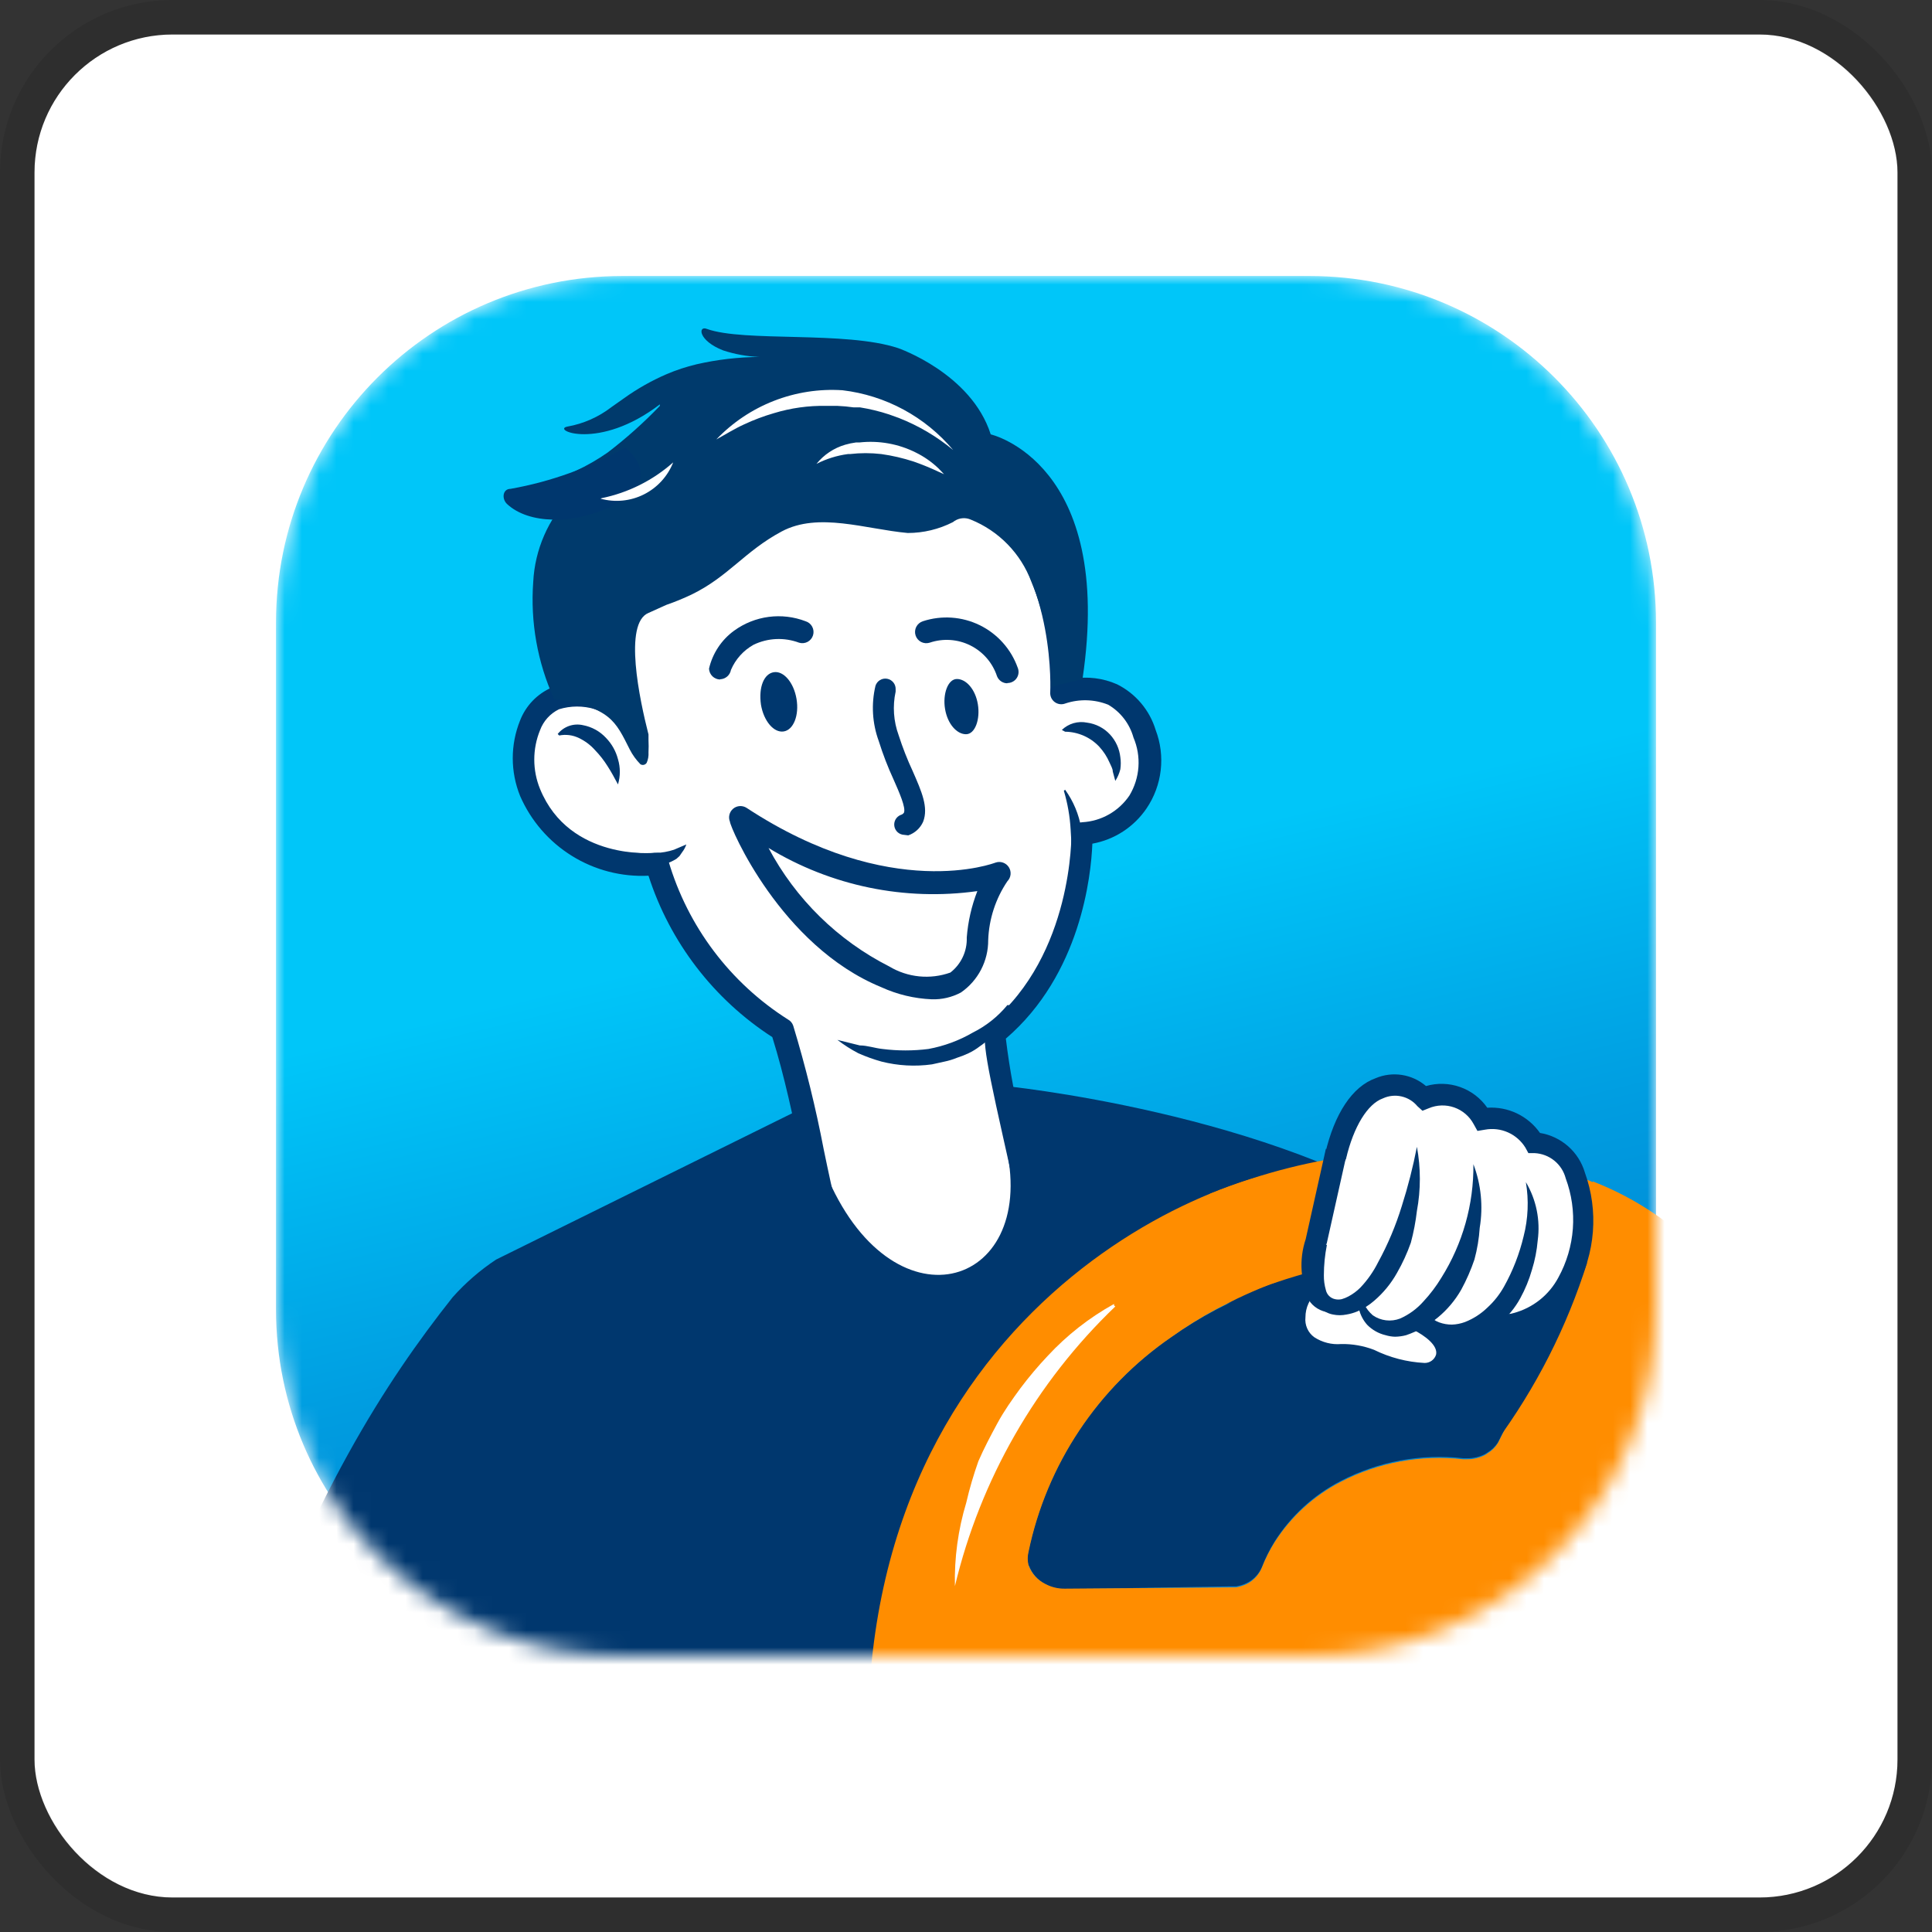 <svg width="112" height="112" viewBox="0 0 112 112" fill="none" xmlns="http://www.w3.org/2000/svg">
<rect x="0" y="0" width="112" height="112" fill="#333333" stroke="none"/>
<g clip-path="url(#clip0_736_539)">
<rect x="2" y="2" width="108" height="108" rx="8" fill="white"/>
<mask id="mask0_736_539" style="mask-type:alpha" maskUnits="userSpaceOnUse" x="16" y="16" width="80" height="80">
<path d="M75.912 16H36.088C24.994 16 16 24.994 16 36.088V75.912C16 87.006 24.994 96 36.088 96H75.912C87.006 96 96 87.006 96 75.912V36.088C96 24.994 87.006 16 75.912 16Z" fill="black"/>
</mask>
<g mask="url(#mask0_736_539)">
<path d="M75.912 16H36.088C24.994 16 16 24.994 16 36.088V75.912C16 87.006 24.994 96 36.088 96H75.912C87.006 96 96 87.006 96 75.912V36.088C96 24.994 87.006 16 75.912 16Z" fill="url(#paint0_linear_736_539)"/>
<path d="M36.731 41.789C36.194 41.137 35.475 40.659 34.665 40.417C33.855 40.175 32.991 40.179 32.184 40.43C30.722 41 29.772 43.529 30.722 45.883C32.608 50.664 38.032 50.079 38.032 50.079C39.202 54.068 41.805 57.484 45.342 59.669C47.126 65.21 47.564 71.365 48.968 72.944C52.184 76.672 54.246 79.362 54.246 79.362L59.86 71.555C59.26 67.52 57.199 60.225 57.74 59.786C62.842 55.547 62.667 48.281 62.667 48.281C63.342 48.243 63.999 48.044 64.582 47.701C65.165 47.358 65.657 46.88 66.018 46.307C66.379 45.735 66.597 45.084 66.655 44.41C66.713 43.736 66.609 43.058 66.351 42.433C66.209 41.938 65.966 41.479 65.636 41.084C65.307 40.689 64.899 40.367 64.438 40.138C63.977 39.91 63.473 39.78 62.959 39.757C62.446 39.734 61.932 39.819 61.453 40.006C61.453 40.006 62.345 25.386 48.588 26.936C42.038 27.652 37.301 30.868 36.058 34.114C35.006 36.95 36.731 41.789 36.731 41.789Z" fill="white"/>
<path d="M54.202 80.006C54.103 80.006 54.006 79.984 53.917 79.941C53.828 79.898 53.751 79.835 53.69 79.757C53.69 79.757 51.599 77.038 48.442 73.383C47.535 72.33 46.98 69.947 46.424 66.936C45.985 64.816 45.488 62.418 44.772 60.123C41.371 57.925 38.835 54.62 37.594 50.766C36.031 50.843 34.482 50.442 33.153 49.616C31.823 48.791 30.777 47.581 30.152 46.146C29.583 44.739 29.583 43.167 30.152 41.76C30.317 41.339 30.563 40.954 30.876 40.627C31.19 40.301 31.565 40.04 31.98 39.859C32.562 39.632 33.187 39.535 33.811 39.575C34.435 39.615 35.043 39.792 35.591 40.093C35.02 38.115 34.99 36.02 35.503 34.026C36.965 30.24 42.301 27.126 48.559 26.439C52.696 25.985 55.971 26.892 58.325 29.114C61.702 32.33 62.14 37.316 62.17 39.348C63.045 39.199 63.945 39.311 64.757 39.669C65.29 39.935 65.764 40.307 66.148 40.762C66.533 41.217 66.821 41.746 66.994 42.316C67.278 43.06 67.379 43.862 67.287 44.653C67.196 45.445 66.915 46.203 66.468 46.862C66.106 47.396 65.642 47.851 65.103 48.203C64.563 48.554 63.958 48.794 63.325 48.909C63.252 50.766 62.652 56.482 58.31 60.21C58.53 62.024 58.867 63.821 59.319 65.591C59.787 67.681 60.254 69.83 60.518 71.439C60.531 71.523 60.528 71.609 60.508 71.691C60.487 71.774 60.451 71.852 60.401 71.921L54.714 79.669C54.654 79.749 54.577 79.814 54.488 79.86C54.399 79.906 54.301 79.93 54.202 79.933V80.006ZM38.12 49.435C38.262 49.433 38.4 49.478 38.514 49.563C38.627 49.647 38.71 49.767 38.749 49.903C39.867 53.708 42.33 56.976 45.678 59.099C45.824 59.177 45.934 59.308 45.985 59.465C46.701 61.825 47.291 64.221 47.754 66.643C48.295 69.246 48.807 71.716 49.494 72.491C51.746 75.108 53.442 77.228 54.26 78.251L59.275 71.409C59.026 69.83 58.573 67.798 58.135 65.854C56.95 60.561 56.863 59.757 57.418 59.304C62.214 55.313 62.111 48.383 62.111 48.324C62.109 48.24 62.124 48.156 62.154 48.077C62.185 47.998 62.231 47.926 62.289 47.865C62.348 47.804 62.417 47.755 62.495 47.721C62.572 47.687 62.655 47.668 62.74 47.666C63.284 47.636 63.814 47.481 64.288 47.212C64.763 46.943 65.168 46.568 65.474 46.117C65.776 45.615 65.955 45.048 65.996 44.464C66.037 43.879 65.938 43.293 65.708 42.754C65.485 41.955 64.961 41.274 64.246 40.854C63.452 40.536 62.571 40.51 61.76 40.781C61.659 40.82 61.55 40.834 61.442 40.82C61.334 40.806 61.232 40.765 61.144 40.701C61.057 40.636 60.987 40.551 60.941 40.453C60.896 40.354 60.876 40.246 60.883 40.137C60.883 40.137 61.219 33.661 57.447 30.079C55.386 28.12 52.462 27.33 48.675 27.754C41.921 28.5 37.725 31.775 36.687 34.509C35.752 37.009 37.316 41.585 37.331 41.643C37.39 41.788 37.395 41.95 37.344 42.098C37.292 42.246 37.189 42.371 37.052 42.448C36.916 42.525 36.756 42.55 36.603 42.517C36.449 42.485 36.313 42.398 36.219 42.272C35.771 41.721 35.168 41.317 34.488 41.111C33.808 40.906 33.082 40.908 32.404 41.117C31.895 41.365 31.502 41.8 31.307 42.33C30.861 43.422 30.861 44.645 31.307 45.737C33.018 49.918 37.93 49.45 37.93 49.435H38.12Z" fill="#00376E"/>
<path d="M32.33 42.55C32.502 42.336 32.73 42.175 32.988 42.084C33.247 41.994 33.525 41.978 33.792 42.038C34.31 42.134 34.782 42.396 35.138 42.784C35.469 43.127 35.705 43.55 35.825 44.012C35.968 44.488 35.968 44.997 35.825 45.474C35.635 45.123 35.444 44.757 35.225 44.421C35.015 44.084 34.77 43.771 34.494 43.485C34.233 43.191 33.914 42.952 33.559 42.784C33.205 42.611 32.804 42.56 32.418 42.637L32.33 42.55Z" fill="#00376E"/>
<path d="M58.398 39.611C58.268 39.611 58.142 39.572 58.035 39.499C57.928 39.426 57.845 39.322 57.798 39.202C57.671 38.817 57.469 38.461 57.204 38.154C56.938 37.848 56.615 37.597 56.252 37.416C55.889 37.235 55.494 37.128 55.089 37.101C54.684 37.074 54.279 37.127 53.895 37.257C53.73 37.309 53.551 37.294 53.398 37.215C53.244 37.135 53.128 36.998 53.076 36.833C53.024 36.668 53.039 36.49 53.118 36.336C53.198 36.182 53.335 36.067 53.5 36.014C54.586 35.658 55.769 35.74 56.795 36.242C57.822 36.745 58.612 37.628 58.997 38.705C59.038 38.803 59.054 38.91 59.044 39.016C59.034 39.122 58.997 39.224 58.938 39.312C58.878 39.4 58.798 39.473 58.703 39.522C58.609 39.572 58.504 39.597 58.398 39.596V39.611Z" fill="#00376E"/>
<path d="M41.746 39.392C41.579 39.388 41.419 39.321 41.3 39.205C41.18 39.088 41.11 38.93 41.102 38.763C41.307 37.875 41.826 37.09 42.564 36.556C43.155 36.129 43.842 35.856 44.565 35.761C45.287 35.667 46.021 35.754 46.702 36.015C46.867 36.065 47.005 36.179 47.085 36.331C47.166 36.483 47.183 36.661 47.133 36.826C47.083 36.991 46.969 37.129 46.817 37.21C46.664 37.291 46.486 37.308 46.322 37.257C45.898 37.099 45.446 37.027 44.994 37.047C44.542 37.067 44.098 37.179 43.69 37.374C43.101 37.701 42.638 38.216 42.374 38.836C42.347 38.985 42.27 39.12 42.156 39.218C42.041 39.317 41.897 39.373 41.746 39.377V39.392Z" fill="#00376E"/>
<path d="M44.114 40.854C44.275 41.804 44.86 42.491 45.43 42.403C46 42.316 46.336 41.468 46.175 40.517C46.015 39.567 45.43 38.88 44.86 38.968C44.289 39.056 43.968 39.83 44.114 40.854Z" fill="#00376E"/>
<path d="M54.786 41.102C54.933 41.979 55.474 42.564 56 42.564C56.526 42.564 56.833 41.702 56.687 40.824C56.541 39.947 56 39.362 55.474 39.362C54.947 39.362 54.64 40.24 54.786 41.102Z" fill="#00376E"/>
<path d="M52.418 48.398C52.281 48.393 52.149 48.342 52.045 48.252C51.941 48.161 51.871 48.038 51.848 47.903C51.824 47.768 51.847 47.628 51.913 47.508C51.98 47.388 52.086 47.294 52.214 47.243C52.291 47.224 52.359 47.177 52.404 47.111C52.52 46.819 52.14 45.956 51.804 45.196C51.469 44.469 51.181 43.722 50.942 42.959C50.566 41.933 50.5 40.82 50.752 39.757C50.796 39.618 50.889 39.499 51.015 39.424C51.141 39.349 51.289 39.322 51.433 39.349C51.577 39.376 51.706 39.455 51.796 39.571C51.886 39.686 51.93 39.831 51.921 39.977V40.093C51.738 40.936 51.799 41.813 52.096 42.623C52.325 43.336 52.599 44.035 52.915 44.713C53.427 45.883 53.836 46.804 53.515 47.637C53.433 47.821 53.314 47.986 53.166 48.122C53.017 48.258 52.843 48.362 52.652 48.427L52.418 48.398Z" fill="#00376E"/>
<path d="M58.529 58.325C58.233 59.28 57.619 60.105 56.789 60.664C56.59 60.818 56.374 60.95 56.146 61.058C55.928 61.161 55.703 61.249 55.474 61.322C55.242 61.417 55.002 61.49 54.757 61.541L54.026 61.702C53.05 61.838 52.057 61.783 51.102 61.541C50.643 61.413 50.193 61.251 49.757 61.058C49.332 60.835 48.926 60.575 48.544 60.283L49.845 60.605C50.284 60.605 50.722 60.766 51.161 60.81C52.044 60.922 52.938 60.922 53.822 60.81C54.728 60.644 55.598 60.322 56.395 59.86C57.167 59.475 57.85 58.932 58.398 58.266H58.485L58.529 58.325Z" fill="#00376E"/>
<path d="M61.746 45.781C62.225 46.445 62.545 47.21 62.681 48.017C62.73 48.215 62.764 48.415 62.784 48.617C62.784 48.822 62.784 49.012 62.784 49.216C62.784 49.421 62.784 50.02 62.784 50.43C62.712 51.233 62.54 52.023 62.272 52.784C62.013 53.549 61.628 54.266 61.132 54.903C61.377 54.175 61.582 53.433 61.746 52.681C61.903 51.929 62.01 51.167 62.067 50.401C62.125 49.636 62.125 48.869 62.067 48.105C62.024 47.337 61.892 46.577 61.672 45.839L61.746 45.781Z" fill="#00376E"/>
<path d="M83.339 70.941C83.339 70.941 82.257 74.699 79.64 75.093C79.216 75.093 74.216 74.83 73.792 74.918C62.623 77.096 54.553 85.371 52.725 99.772L38.822 101.117C33.208 101.219 13.763 98.88 13.763 98.88C18.12 86.658 22.345 80.123 26.234 75.21C26.978 74.373 27.828 73.635 28.763 73.017L46.512 64.246C46.832 65.524 47.278 66.768 47.842 67.959C51.643 77.243 60.094 74.772 58.354 66.629L58.018 62.93C58.018 62.93 73.836 64.45 83.339 70.941Z" fill="#00376E"/>
<path d="M61.556 42.316C61.747 42.132 61.98 41.997 62.234 41.923C62.489 41.85 62.758 41.839 63.017 41.892C63.528 41.959 63.998 42.202 64.348 42.579C64.683 42.943 64.892 43.403 64.947 43.895C64.981 44.127 64.981 44.364 64.947 44.596C64.887 44.835 64.788 45.062 64.655 45.269L64.509 44.728C64.509 44.553 64.392 44.377 64.319 44.202C64.172 43.863 63.969 43.552 63.719 43.281C63.465 43.012 63.159 42.797 62.82 42.649C62.481 42.501 62.116 42.422 61.746 42.418L61.556 42.316Z" fill="#00376E"/>
<path d="M34.699 49.143L35.795 49.333C36.158 49.394 36.524 49.433 36.892 49.45C37.262 49.471 37.633 49.471 38.003 49.45C38.366 49.436 38.725 49.372 39.07 49.26L39.787 48.953C39.734 49.112 39.655 49.26 39.553 49.392L39.392 49.626L39.216 49.786C39.015 49.911 38.799 50.009 38.573 50.079C38.373 50.147 38.168 50.196 37.959 50.225H37.345H36.746C36.354 50.165 35.971 50.057 35.605 49.903C35.229 49.739 34.883 49.511 34.582 49.231L34.699 49.143Z" fill="#00376E"/>
<path d="M54.012 57.93C53.001 57.888 52.008 57.649 51.088 57.228C45.24 54.83 42.316 47.93 42.316 47.637C42.262 47.508 42.251 47.364 42.285 47.228C42.319 47.092 42.395 46.97 42.503 46.88C42.61 46.791 42.744 46.738 42.884 46.729C43.024 46.721 43.163 46.757 43.281 46.833C51.672 52.345 57.667 50.02 57.711 50.006C57.851 49.957 58.004 49.956 58.144 50.005C58.284 50.054 58.404 50.148 58.484 50.274C58.563 50.399 58.598 50.548 58.583 50.696C58.567 50.844 58.502 50.982 58.398 51.088C57.717 52.097 57.332 53.277 57.287 54.494C57.291 55.091 57.149 55.68 56.874 56.21C56.599 56.74 56.198 57.195 55.708 57.535C55.187 57.814 54.602 57.95 54.012 57.93ZM44.553 49.158C46.124 52.115 48.569 54.515 51.556 56.029C52.083 56.345 52.674 56.54 53.285 56.601C53.897 56.662 54.514 56.586 55.094 56.38C55.402 56.141 55.649 55.832 55.814 55.479C55.98 55.125 56.058 54.738 56.044 54.348C56.115 53.426 56.322 52.519 56.658 51.658C52.455 52.246 48.178 51.363 44.553 49.158Z" fill="#00376E"/>
<path d="M61.541 39.596C61.629 39.933 61.658 40.093 61.658 40.093L61.541 39.596Z" fill="#003A6C"/>
<path d="M51.015 27.813C51.09 27.88 51.145 27.965 51.175 28.061C50.561 28.061 49.889 28.061 49.246 28.061C49.83 27.942 50.42 27.859 51.015 27.813Z" fill="#00376E"/>
<path d="M30.912 33.734C31.007 31.858 31.782 30.081 33.091 28.734C31.322 28.997 30.649 28.076 31.38 28.032C32.074 27.884 32.744 27.638 33.368 27.301C34.017 27 34.639 26.643 35.225 26.234C36.302 25.412 37.314 24.507 38.252 23.529C38.252 23.529 38.252 23.398 38.252 23.442C34.699 26.161 31.921 24.904 32.901 24.728C33.827 24.563 34.699 24.177 35.444 23.602L36.19 23.076C36.949 22.534 37.762 22.073 38.617 21.702C39.188 21.456 39.78 21.26 40.386 21.117C41.576 20.845 42.791 20.703 44.012 20.693C43.301 20.663 42.597 20.535 41.921 20.313C40.459 19.743 40.459 18.851 40.985 19.07C43.149 19.845 49.026 19.172 52.067 20.181C52.067 20.181 56.307 21.643 57.433 25.181C57.433 25.181 64.626 26.819 62.754 39.362L60.956 39.816C60.989 37.725 60.591 35.65 59.787 33.719C59.483 32.909 59.014 32.172 58.41 31.552C57.806 30.933 57.08 30.446 56.278 30.123C56.128 30.057 55.964 30.029 55.801 30.042C55.638 30.055 55.48 30.108 55.342 30.196L55.24 30.269C54.429 30.682 53.533 30.898 52.623 30.898C50.181 30.678 47.447 29.669 45.313 30.81C43.178 31.95 42.228 33.427 40.094 34.465C39.618 34.692 39.13 34.892 38.632 35.064L37.594 35.532C36.132 36.132 37.082 40.576 37.594 42.579C37.594 42.667 37.594 42.784 37.594 42.901C37.606 43.139 37.606 43.378 37.594 43.617C37.608 43.822 37.573 44.028 37.491 44.216C37.473 44.246 37.45 44.273 37.421 44.293C37.393 44.314 37.361 44.329 37.327 44.337C37.293 44.345 37.258 44.346 37.223 44.341C37.188 44.335 37.155 44.323 37.126 44.304C36.879 44.054 36.672 43.768 36.512 43.456C35.678 41.804 35.386 41 32.126 40.532C31.158 38.404 30.741 36.066 30.912 33.734Z" fill="#003A6C"/>
<path d="M36.248 25.941C34.184 27.113 31.934 27.924 29.596 28.339C29.143 28.339 29.07 28.909 29.392 29.216C30.664 30.401 33.208 30.386 35.342 29.406C38.763 27.842 36.248 25.941 36.248 25.941Z" fill="#00376E"/>
<path d="M44.86 23.953C44.274 24.123 43.702 24.338 43.149 24.596C42.594 24.845 42.067 25.181 41.526 25.474C42.463 24.494 43.602 23.73 44.865 23.238C46.128 22.745 47.484 22.535 48.836 22.623C51.339 22.919 53.634 24.158 55.254 26.088C54.312 25.305 53.251 24.679 52.111 24.231L51.541 24.026C50.992 23.845 50.43 23.708 49.86 23.617H49.494C49.179 23.572 48.862 23.542 48.544 23.529H47.901C46.871 23.509 45.845 23.652 44.86 23.953Z" fill="white"/>
<path d="M48.997 25.781C49.203 25.721 49.413 25.677 49.626 25.649H49.83C50.951 25.526 52.083 25.729 53.091 26.234C53.58 26.475 54.029 26.791 54.421 27.169L54.728 27.491L54.436 27.36C53.959 27.134 53.471 26.934 52.974 26.76C52.359 26.558 51.728 26.411 51.088 26.322C50.486 26.252 49.877 26.252 49.275 26.322H49.158C48.521 26.406 47.903 26.599 47.33 26.892C47.76 26.36 48.341 25.972 48.997 25.781Z" fill="white"/>
<path d="M34.874 28.88C36.417 28.565 37.849 27.849 39.026 26.804C38.708 27.612 38.101 28.274 37.324 28.663C36.547 29.052 35.654 29.139 34.816 28.909L34.874 28.88Z" fill="white"/>
<path d="M92.023 72.491C91.95 72.784 91.863 73.076 91.76 73.383C91.863 73.091 91.95 72.798 92.023 72.506V72.491Z" fill="#0081F2"/>
<path d="M90.561 76.088L90.064 77.082C90.07 76.98 90.07 76.877 90.064 76.775C90.242 76.555 90.408 76.326 90.561 76.088Z" fill="#0081F2"/>
<path d="M59.553 89.962C60.607 84.897 63.577 80.434 67.842 77.506C63.576 80.433 60.606 84.896 59.553 89.962Z" fill="#003A6C"/>
<path d="M59.611 90.737C59.547 90.482 59.547 90.216 59.611 89.962C60.666 84.897 63.635 80.434 67.9 77.506C68.719 76.931 69.574 76.408 70.459 75.941L71.643 75.342C72.842 74.772 75.313 72.827 76.555 72.418C76.555 72.418 90.693 68.441 91.731 74.114C91.731 74.202 90.094 77.038 90.094 77.14L86.848 83.602C86.694 83.848 86.484 84.054 86.234 84.202L86.102 84.289C85.777 84.458 85.416 84.543 85.05 84.538H84.83C82.384 84.26 79.91 84.719 77.725 85.854C76.159 86.663 74.837 87.874 73.895 89.362C73.606 89.826 73.362 90.316 73.164 90.825C72.998 91.23 72.691 91.562 72.301 91.76C72.099 91.861 71.882 91.93 71.658 91.965H71.292L61.745 92.126C61.353 92.13 60.966 92.034 60.62 91.848C60.172 91.624 59.826 91.237 59.655 90.766L59.611 90.737Z" fill="#00376E"/>
<path d="M76.497 67.594C76.336 68.544 75.635 70.883 75.488 71.672L75.371 72.36C75.305 72.845 75.305 73.337 75.371 73.822C74.124 74.232 72.903 74.72 71.716 75.284L70.532 75.883C69.626 76.367 68.751 76.909 67.915 77.506C63.649 80.433 60.679 84.896 59.626 89.962C59.562 90.216 59.562 90.482 59.626 90.737C59.797 91.207 60.142 91.595 60.591 91.819C60.941 92.007 61.333 92.103 61.731 92.096L71.278 92.023H71.643C71.867 91.989 72.084 91.919 72.287 91.819C72.677 91.62 72.983 91.288 73.149 90.883C73.347 90.374 73.592 89.885 73.88 89.421C74.825 87.934 76.147 86.723 77.711 85.912C79.895 84.777 82.369 84.319 84.816 84.596H85.035C85.401 84.602 85.763 84.517 86.088 84.348L86.219 84.26C86.469 84.112 86.68 83.907 86.833 83.661L90.064 77.199L90.561 76.088C90.778 75.729 90.973 75.358 91.146 74.977C91.322 74.611 91.483 74.231 91.629 73.807C91.629 73.661 91.716 73.515 91.775 73.368C91.833 73.222 91.965 72.784 92.038 72.477C92.247 71.697 92.379 70.899 92.433 70.094C92.433 69.845 92.33 68.734 92.33 68.485C96.35 70.041 99.67 73.002 101.673 76.819C101.673 76.819 99.333 92.272 99.202 92.564L79.67 99.874L50.547 105.401C47.857 77.316 69.392 67.871 76.497 67.594Z" fill="#FF8D00"/>
<path d="M64.655 75.737C60.064 80.137 56.836 85.765 55.357 91.95C55.319 90.313 55.541 88.679 56.015 87.111C56.203 86.299 56.437 85.499 56.716 84.713C57.038 83.968 57.418 83.251 57.813 82.52C58.208 81.789 58.675 81.132 59.158 80.474C59.649 79.821 60.176 79.196 60.737 78.602C61.851 77.401 63.148 76.384 64.582 75.591V75.678L64.655 75.737Z" fill="white"/>
<path d="M92.331 68.529C92.331 68.529 82.798 64.07 70.152 69.202L72.433 74.903C72.433 74.903 85.152 69.655 91.161 74.991C96.541 79.772 94.304 73.237 94.304 73.237L92.331 68.529Z" fill="#FF8D00"/>
<path d="M77.403 67.169C77.403 67.169 75.079 74.099 76.819 75.108C78.558 76.117 83.251 74.48 83.251 74.48L83.675 69.377L82.711 66.658L79.187 66.775L77.403 67.169Z" fill="white"/>
<path d="M76.044 74.362C75.764 74.566 75.534 74.83 75.368 75.134C75.203 75.437 75.107 75.774 75.087 76.12C75.068 76.465 75.125 76.81 75.255 77.131C75.385 77.452 75.585 77.739 75.839 77.974C77.023 78.822 78.047 78.207 79.421 78.778C80.437 79.263 81.541 79.536 82.667 79.582C82.956 79.585 83.238 79.492 83.468 79.317C83.698 79.142 83.864 78.896 83.939 78.617C84.114 77.769 83.325 76.994 82.257 76.468" fill="white"/>
<path d="M82.564 80.196C81.391 80.127 80.24 79.84 79.172 79.348C78.705 79.174 78.209 79.09 77.711 79.099C76.912 79.14 76.121 78.919 75.459 78.471C75.115 78.22 74.84 77.886 74.661 77.5C74.482 77.113 74.404 76.688 74.436 76.263C74.445 75.788 74.565 75.321 74.786 74.9C75.007 74.479 75.322 74.115 75.708 73.836C75.847 73.776 76.004 73.768 76.149 73.814C76.294 73.861 76.417 73.958 76.496 74.088C76.575 74.219 76.603 74.373 76.576 74.523C76.55 74.673 76.47 74.808 76.351 74.903C76.139 75.084 75.97 75.308 75.854 75.56C75.737 75.813 75.678 76.088 75.678 76.365C75.654 76.586 75.689 76.809 75.779 77.012C75.868 77.215 76.01 77.39 76.19 77.52C76.653 77.823 77.204 77.962 77.754 77.915C78.404 77.904 79.049 78.019 79.655 78.251C80.568 78.701 81.563 78.959 82.579 79.012C82.728 79.015 82.875 78.97 82.996 78.883C83.117 78.796 83.207 78.672 83.251 78.529C83.368 78.003 82.623 77.433 81.892 77.067C81.767 76.984 81.676 76.858 81.636 76.713C81.596 76.569 81.609 76.415 81.672 76.278C81.736 76.142 81.846 76.034 81.983 75.972C82.12 75.91 82.274 75.899 82.418 75.941C83.88 76.687 84.655 77.725 84.436 78.778C84.334 79.194 84.096 79.564 83.76 79.829C83.423 80.094 83.007 80.239 82.579 80.24L82.564 80.196Z" fill="#00376E"/>
<path d="M86.058 75.941C86.25 76.235 86.532 76.459 86.862 76.577C87.192 76.696 87.551 76.704 87.886 76.599C90.357 76.102 92.827 72.608 91.351 68.003C91.202 67.477 90.892 67.011 90.465 66.67C90.037 66.329 89.514 66.13 88.968 66.102C88.659 65.601 88.207 65.204 87.67 64.965C87.132 64.725 86.535 64.652 85.956 64.757C85.639 64.177 85.12 63.733 84.498 63.51C83.875 63.286 83.193 63.298 82.579 63.544C82.257 63.182 81.829 62.931 81.356 62.829C80.883 62.726 80.39 62.777 79.947 62.974C79.24 63.393 78.642 63.973 78.2 64.666C77.758 65.359 77.485 66.147 77.403 66.965" fill="white"/>
<path d="M87.403 77.403C87.023 77.414 86.647 77.324 86.313 77.141C85.979 76.959 85.7 76.691 85.503 76.365C85.452 76.293 85.417 76.211 85.401 76.124C85.384 76.037 85.386 75.948 85.406 75.862C85.426 75.776 85.464 75.695 85.518 75.624C85.571 75.554 85.639 75.496 85.716 75.453C85.794 75.411 85.88 75.385 85.968 75.378C86.056 75.371 86.144 75.383 86.228 75.412C86.311 75.442 86.387 75.489 86.451 75.549C86.515 75.611 86.566 75.684 86.6 75.766C86.73 75.939 86.912 76.067 87.12 76.13C87.327 76.193 87.55 76.188 87.754 76.117C88.304 75.969 88.817 75.71 89.263 75.355C89.708 75 90.075 74.558 90.342 74.055C90.821 73.184 91.106 72.22 91.18 71.229C91.253 70.237 91.112 69.242 90.766 68.31C90.661 67.907 90.43 67.547 90.106 67.284C89.783 67.022 89.384 66.869 88.968 66.848H88.602L88.427 66.526C88.187 66.138 87.835 65.831 87.418 65.645C87.001 65.46 86.537 65.405 86.088 65.488L85.649 65.561L85.43 65.167C85.189 64.716 84.789 64.372 84.307 64.201C83.826 64.031 83.298 64.047 82.828 64.246L82.462 64.392L82.17 64.129C81.933 63.842 81.608 63.643 81.245 63.561C80.883 63.479 80.504 63.519 80.167 63.675C79.275 63.997 78.471 65.313 78.032 67.169C77.978 67.311 77.875 67.428 77.741 67.499C77.607 67.57 77.453 67.591 77.305 67.557C77.157 67.523 77.027 67.438 76.938 67.315C76.848 67.193 76.806 67.043 76.819 66.892C77.36 64.553 78.398 62.988 79.743 62.506C80.224 62.301 80.753 62.236 81.269 62.316C81.786 62.396 82.27 62.619 82.667 62.959C83.316 62.77 84.008 62.791 84.645 63.016C85.283 63.242 85.833 63.661 86.219 64.216C86.811 64.177 87.404 64.29 87.939 64.546C88.474 64.803 88.934 65.192 89.275 65.678C89.881 65.777 90.446 66.045 90.907 66.451C91.367 66.857 91.704 67.385 91.877 67.974C92.274 69.072 92.432 70.243 92.341 71.407C92.251 72.572 91.913 73.704 91.351 74.728C90.999 75.382 90.514 75.956 89.928 76.412C89.341 76.868 88.665 77.195 87.945 77.374C87.765 77.4 87.584 77.409 87.403 77.403Z" fill="#00376E"/>
<path d="M82.418 75.561C82.471 75.865 82.611 76.147 82.822 76.373C83.032 76.599 83.303 76.759 83.602 76.833C85.167 77.257 86.526 75.737 86.98 75.167C88.27 73.21 88.815 70.854 88.515 68.529" fill="white"/>
<path d="M82.491 75.547C82.537 75.797 82.647 76.032 82.811 76.227C82.975 76.422 83.188 76.57 83.427 76.658C83.666 76.746 83.918 76.79 84.172 76.789C84.427 76.78 84.679 76.73 84.918 76.643C85.403 76.454 85.845 76.171 86.219 75.81C86.603 75.459 86.929 75.049 87.184 74.596C87.698 73.679 88.081 72.695 88.325 71.672C88.589 70.646 88.634 69.575 88.456 68.529C89.06 69.545 89.302 70.735 89.143 71.906C89.093 72.487 88.981 73.061 88.807 73.617C88.645 74.186 88.419 74.735 88.135 75.254C88.059 75.395 87.976 75.532 87.886 75.664C87.792 75.806 87.689 75.943 87.579 76.073C87.37 76.317 87.14 76.542 86.892 76.746C86.385 77.182 85.785 77.497 85.137 77.667C84.779 77.722 84.414 77.722 84.056 77.667C83.693 77.615 83.345 77.491 83.032 77.301C82.726 77.106 82.482 76.827 82.33 76.497C82.201 76.198 82.17 75.865 82.243 75.547H82.491Z" fill="#00376E"/>
<path d="M78.865 74.786C78.865 74.786 78.953 76.716 80.751 76.643C82.55 76.57 85.678 72.257 85.561 67.506" fill="white"/>
<path d="M78.865 74.786C78.881 75.066 78.953 75.339 79.076 75.59C79.199 75.841 79.371 76.065 79.582 76.248C79.809 76.407 80.072 76.507 80.348 76.54C80.623 76.573 80.902 76.538 81.161 76.439C81.681 76.21 82.145 75.87 82.52 75.444C82.912 75.023 83.26 74.562 83.558 74.07C84.794 72.1 85.438 69.817 85.415 67.491C85.861 68.665 85.987 69.936 85.781 71.175C85.741 71.798 85.638 72.415 85.474 73.017C85.27 73.618 85.016 74.2 84.713 74.757C84.006 76.001 82.867 76.943 81.512 77.403C81.302 77.459 81.086 77.488 80.868 77.491C80.685 77.486 80.503 77.456 80.328 77.403C79.922 77.308 79.552 77.1 79.26 76.804C79.024 76.54 78.858 76.221 78.779 75.876C78.7 75.53 78.709 75.171 78.807 74.83H78.88L78.865 74.786Z" fill="#00376E"/>
<path d="M77.243 76.088C76.996 76.094 76.752 76.043 76.529 75.939C76.306 75.835 76.11 75.681 75.956 75.488C75.673 74.927 75.504 74.314 75.459 73.687C75.414 73.06 75.493 72.43 75.693 71.833L76.862 66.599L78.076 66.877L76.906 72.111C76.589 72.954 76.589 73.885 76.906 74.728C76.944 74.776 76.993 74.813 77.05 74.836C77.106 74.859 77.168 74.868 77.228 74.86C77.376 74.882 77.512 74.958 77.61 75.072C77.707 75.186 77.761 75.331 77.761 75.481C77.761 75.631 77.707 75.776 77.61 75.89C77.512 76.004 77.376 76.079 77.228 76.102L77.243 76.088Z" fill="#00376E"/>
<path d="M76.863 72.155C76.731 72.857 76.234 75.737 77.754 75.371C80.854 74.64 82.243 66.482 82.243 66.482" fill="white"/>
<path d="M76.921 72.169C76.806 72.747 76.747 73.335 76.746 73.924C76.741 74.216 76.781 74.506 76.862 74.786C76.89 74.915 76.955 75.034 77.048 75.127C77.142 75.22 77.26 75.285 77.389 75.313C77.519 75.343 77.654 75.343 77.784 75.313C77.921 75.274 78.053 75.22 78.178 75.152C78.431 75.016 78.663 74.844 78.865 74.64C79.277 74.206 79.621 73.713 79.889 73.178C80.456 72.141 80.916 71.048 81.263 69.918C81.622 68.791 81.915 67.644 82.14 66.482C82.367 67.71 82.367 68.968 82.14 70.196C82.068 70.817 81.951 71.433 81.789 72.038C81.575 72.646 81.306 73.233 80.985 73.792C80.644 74.401 80.199 74.946 79.669 75.4C79.373 75.66 79.037 75.872 78.675 76.029C78.478 76.11 78.272 76.169 78.061 76.204C77.801 76.258 77.532 76.258 77.272 76.204C76.94 76.143 76.643 75.961 76.439 75.693C76.285 75.49 76.18 75.255 76.132 75.006C76.064 74.648 76.064 74.281 76.132 73.924C76.248 73.298 76.465 72.696 76.775 72.14H76.862L76.921 72.169Z" fill="#00376E"/>
<path d="M92.023 73.149C90.841 76.92 89.037 80.468 86.687 83.646L87.667 78.061L90.956 74.713L92.023 73.149Z" fill="#00376E"/>
</g>
</g>
<rect x="1" y="1" width="110" height="110" rx="9" stroke="black" stroke-opacity="0.1" stroke-width="2"/>
<defs>
<linearGradient id="paint0_linear_736_539" x1="49.348" y1="28.412" x2="62.813" y2="84.246" gradientUnits="userSpaceOnUse">
<stop stop-color="#00C6F9"/>
<stop offset="0.42" stop-color="#00C6F9"/>
<stop offset="0.79" stop-color="#009CE0"/>
<stop offset="1" stop-color="#0089D5"/>
</linearGradient>
<clipPath id="clip0_736_539">
<rect x="2" y="2" width="108" height="108" rx="8" fill="white"/>
</clipPath>
</defs>
</svg>
